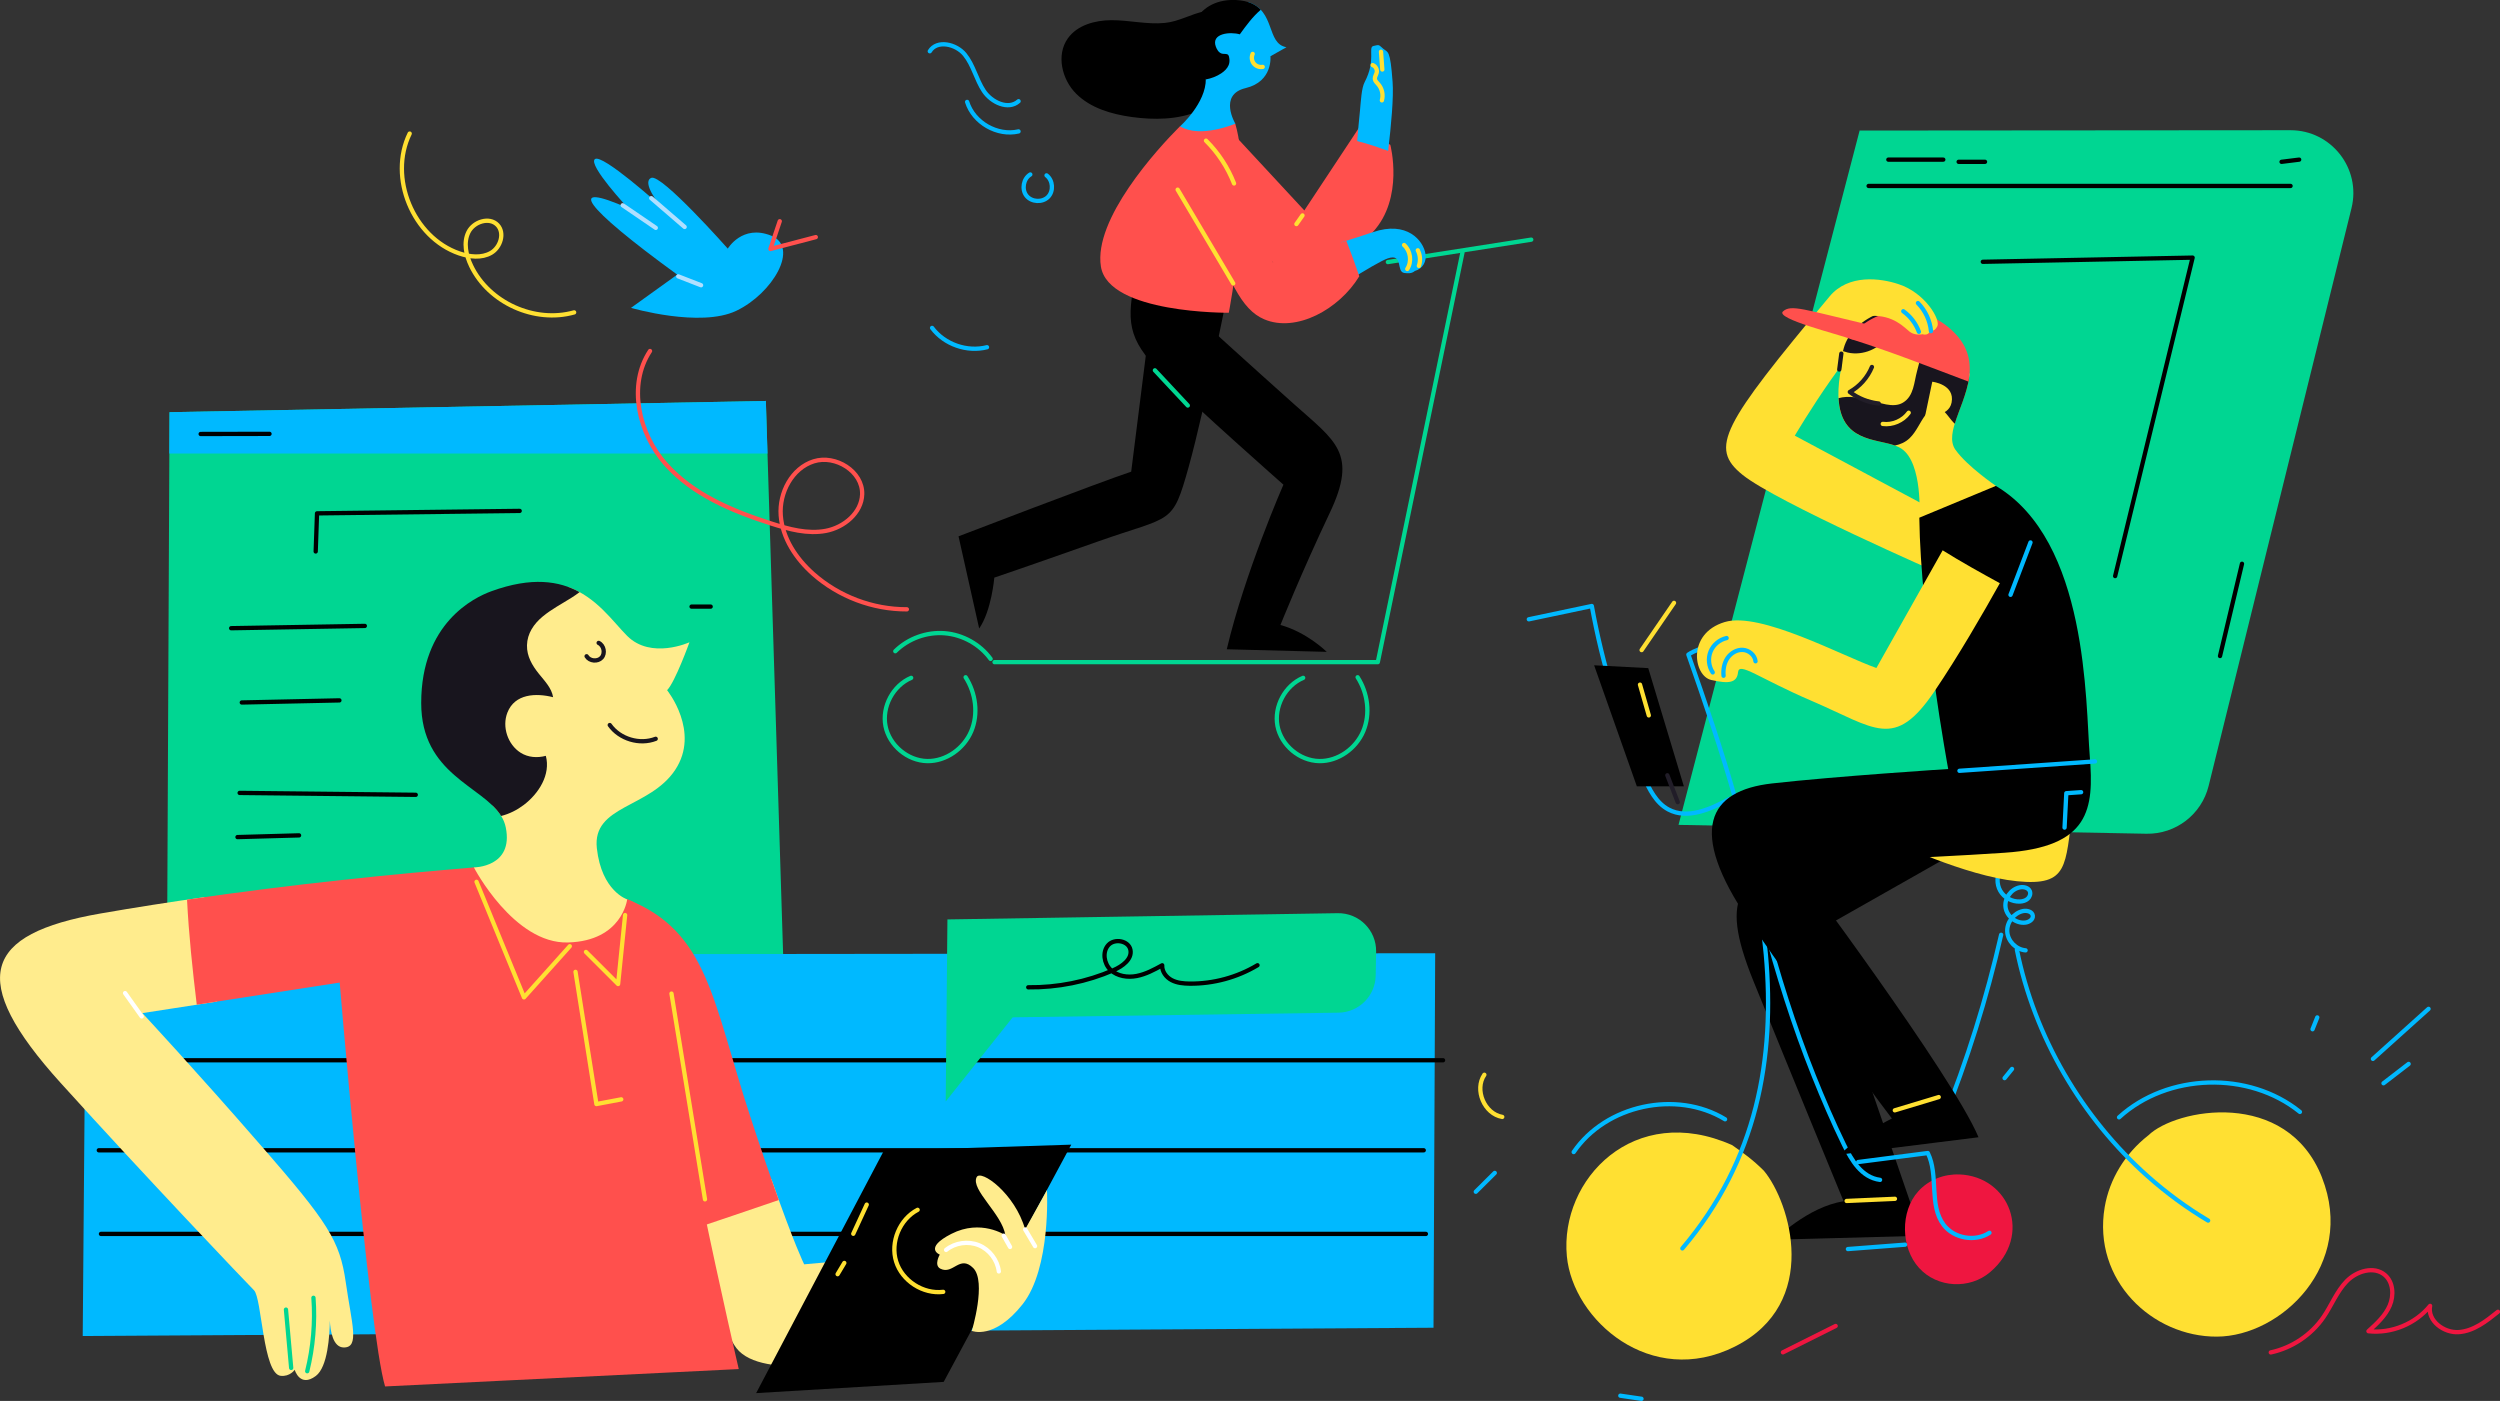 <?xml version="1.0" encoding="UTF-8" standalone="no"?>
<svg
   xmlns:dc="http://purl.org/dc/elements/1.1/"
   xmlns:cc="http://creativecommons.org/ns#"
   xmlns:rdf="http://www.w3.org/1999/02/22-rdf-syntax-ns#"
   xmlns:svg="http://www.w3.org/2000/svg"
   xmlns="http://www.w3.org/2000/svg"
   xmlns:sodipodi="http://sodipodi.sourceforge.net/DTD/sodipodi-0.dtd"
   xmlns:inkscape="http://www.inkscape.org/namespaces/inkscape"
   id="_Слой_1"
   data-name="Слой 1"
   viewBox="0 0 581.18 325.68"
   version="1.1"
   inkscape:version="0.91 r13725"
   sodipodi:docname="commons.svg">
  <rect x="0" y="0" width="581.18" height="325.68" fill="#333333" stroke="none"/>
  <sodipodi:namedview
     pagecolor="#ffffff"
     bordercolor="#666666"
     borderopacity="1"
     objecttolerance="10"
     gridtolerance="10"
     guidetolerance="10"
     inkscape:pageopacity="0"
     inkscape:pageshadow="2"
     inkscape:window-width="1920"
     inkscape:window-height="1017"
     id="namedview298"
     showgrid="false"
     inkscape:zoom="2.4501876"
     inkscape:cx="277.03356"
     inkscape:cy="174.50451"
     inkscape:window-x="-8"
     inkscape:window-y="-8"
     inkscape:window-maximized="1"
     inkscape:current-layer="_Слой_1" />
  <defs
     id="defs3">
    <style
       id="style5">
      .cls-1 {
        stroke: #ff504d;
      }

      .cls-1, .cls-2, .cls-3, .cls-4, .cls-5, .cls-6, .cls-7, .cls-8, .cls-9, .cls-10 {
        fill: none;
        stroke-linecap: round;
        stroke-linejoin: round;
      }

      .cls-2 {
        stroke: #fff;
      }

      .cls-3 {
        stroke: #ffe032;
      }

      .cls-4 {
        stroke: #ef1640;
      }

      .cls-5 {
        stroke: #211d28;
      }

      .cls-6, .cls-11 {
        stroke: #18151e;
      }

      .cls-7 {
        stroke: #000;
      }

      .cls-8 {
        stroke: #00b9ff;
      }

      .cls-9 {
        stroke: #00d692;
      }

      .cls-10 {
        stroke: #b0dfff;
      }

      .cls-12 {
        fill: #00d692;
      }

      .cls-13 {
        fill: #00b9ff;
      }

      .cls-14 {
        fill: #ef1640;
      }

      .cls-15 {
        fill: #ffec8d;
      }

      .cls-16 {
        fill: #ffe032;
      }

      .cls-17 {
        fill: #ff504d;
      }

      .cls-18 {
        fill: #211d28;
      }

      .cls-19, .cls-11 {
        fill: #18151e;
      }

      .cls-11 {
        stroke-miterlimit: 10;
      }
    </style>
  </defs>
  <g
     id="Window">
    <polygon
       class="cls-12"
       points="38.76 238.35 39.41 95.82 178.04 93.21 182.59 239 38.76 238.35"
       id="polygon8" />
    <polygon
       class="cls-13"
       points="178.42 105.43 178.04 93.21 39.41 95.82 39.36 105.43 178.42 105.43"
       id="polygon10" />
    <path
       class="cls-7"
       d="M73.39,128.2l.31-8.86c15.7-.19,31.41-.38,47.11-.57"
       id="path12" />
    <path
       class="cls-7"
       d="M53.74,146.04c10.36-.18,20.72-.35,31.07-.53"
       id="path14" />
    <path
       class="cls-7"
       d="M56.21,163.31c7.56-.16,15.13-.33,22.69-.49"
       id="path16" />
    <path
       class="cls-7"
       d="M55.71,184.33l40.94,.44"
       id="path18" />
    <path
       class="cls-7"
       d="M55.21,194.6l14.31-.4"
       id="path20" />
    <path
       class="cls-7"
       d="M160.77,141.02c1.48,0,2.96,0,4.44,0"
       id="path22" />
    <path
       class="cls-7"
       d="M46.65,100.89c5.33,0,10.67-.02,16-.03"
       id="path24" />
  </g>
  <g
     id="Frame">
    <path
       class="cls-12"
       d="M432.31,30.35l-42.1,161.41,108.77,2.06c6.82,.13,12.82-4.48,14.46-11.1l33.22-134.33c2.28-9.22-4.7-18.12-14.19-18.12l-100.16,.08Z"
       id="path27" />
    <line
       class="cls-7"
       x1="434.4"
       y1="43.23"
       x2="532.49"
       y2="43.23"
       id="line29" />
    <path
       class="cls-7"
       d="M460.95,60.86c16.26-.32,32.51-.65,48.77-.97-6,24.68-12,49.35-18.01,74.03"
       id="path31" />
    <path
       class="cls-7"
       d="M521.2,131.06c-1.7,7.15-3.4,14.3-5.11,21.45"
       id="path33" />
    <path
       class="cls-7"
       d="M438.99,37.11h12.77"
       id="path35" />
    <path
       class="cls-7"
       d="M530.4,37.62l4.09-.51"
       id="path37" />
    <path
       class="cls-7"
       d="M455.33,37.62h6.13"
       id="path39" />
  </g>
  <g
     id="Bench">
    <polygon
       class="cls-13"
       points="19.95 221.96 19.23 310.59 333.25 308.66 333.64 221.6 19.95 221.96"
       id="polygon42" />
    <line
       class="cls-7"
       x1="27.46"
       y1="246.48"
       x2="335.47"
       y2="246.48"
       id="line44" />
    <line
       class="cls-7"
       x1="22.97"
       y1="267.41"
       x2="330.98"
       y2="267.41"
       id="line46" />
    <line
       class="cls-7"
       x1="23.47"
       y1="286.85"
       x2="331.48"
       y2="286.85"
       id="line48" />
  </g>
  <g
     id="Message">
    <path
       class="cls-12"
       d="M219.85,256.06l.4-42.32,90.73-1.45c4.97-.08,9.01,3.97,8.93,8.94l-.1,5.55c-.08,4.75-3.92,8.57-8.66,8.64l-75.73,1.08-15.57,19.56Z"
       id="path51" />
    <path
       class="cls-7"
       d="M239.04,229.52c6.8,.09,13.61-1.28,19.84-3.99,2.04-.89,4.36-2.56,3.91-4.73-.43-2.11-3.66-2.7-5.12-1.12s-1.05,4.32,.52,5.8c1.57,1.47,3.95,1.82,6.06,1.41s4.04-1.45,5.93-2.49c-.09,1.44,.92,2.78,2.19,3.45s2.76,.8,4.2,.82c5.51,.05,11.03-1.45,15.76-4.28"
       id="path53" />
  </g>
  <g
     data-name="Hand 2"
     id="Hand_2">
    <path
       style="fill:#ffec8d"
       inkscape:connector-curvature="0"
       id="path57"
       d="m 186.94,293.91 c 0,0 -2.31,-4.63 -7.61,-19.78 -7.19,2.5 -14.23,5.4 -21.4,7.94 5.43,14.77 10.68,27.94 13.25,31.31 6.02,7.88 29.66,2.32 29.66,2.32 l 1.39,-23.17 -15.29,1.39 z"
       class="cls-15" />
    <path
       style="fill:#ff504d"
       inkscape:connector-curvature="0"
       id="path59"
       d="m 181.05,278.97 c -1.77,-4.9 -3.96,-11.24 -6.62,-19.36 -8.8,-26.88 -9.73,-43.1 -28.63,-50.54 l -5.2,23.2 c 0,0 10.02,30.26 18.89,54 7.19,-2.43 14.39,-4.82 21.56,-7.3 z"
       class="cls-17" />
  </g>
  <g
     id="Tablet"
     style="fill:#000000">
    <polygon
       style="fill:#000000"
       id="polygon62"
       points="219.38,321.25 175.78,323.86 205.48,267.49 205.48,267.49 249.04,266.1 "
       class="cls-18" />
    <path
       style="fill:#000000;stroke:#ffe032;stroke-linecap:round;stroke-linejoin:round"
       inkscape:connector-curvature="0"
       id="path64"
       d="m 213.32,281.25 c -4.17,2.18 -6.39,7.53 -4.99,12.02 1.4,4.49 6.27,7.63 10.94,7.05"
       class="cls-3" />
    <path
       style="fill:#000000;stroke:#ffe032;stroke-linecap:round;stroke-linejoin:round"
       inkscape:connector-curvature="0"
       id="path66"
       d="m 201.49,280.04 c -1.04,2.26 -2.09,4.52 -3.13,6.78"
       class="cls-3" />
    <path
       style="fill:#000000;stroke:#ffe032;stroke-linecap:round;stroke-linejoin:round"
       inkscape:connector-curvature="0"
       id="path68"
       d="m 196.28,293.6 c -0.52,0.87 -1.04,1.74 -1.56,2.61"
       class="cls-3" />
  </g>
  <g
     data-name="Hand 1"
     id="Hand_1">
    <path
       style="fill:#ffec8d"
       inkscape:connector-curvature="0"
       id="path71"
       d="M 60.9,266.57 C 45.61,248.96 33.1,235.52 33.1,235.52 l 17.39,-2.69 c -1.69,-7.98 -2.89,-16.12 -2.96,-24.27 -7.96,1.13 -16.06,2.39 -24.16,3.8 -27.29,4.75 -31.05,15.29 -9.27,39.39 19.66,21.75 43.1,46.34 44.95,48.2 1.85,1.85 2.06,19.45 6.2,19.89 2.17,0.23 3.26,-1.4 3.26,-1.4 0,0 1.2,4.21 4.91,1.43 2.78,-2.08 3.21,-9.36 3.26,-12.89 0.12,2.43 0.72,6.27 3.26,6.27 3.71,0 1.83,-5.43 0.44,-15.16 -1.39,-9.73 -4.17,-13.9 -19.46,-31.51 z"
       class="cls-15" />
    <path
       style="fill:#ff504d"
       inkscape:connector-curvature="0"
       id="path73"
       d="m 43.48,209.14 c 0.41,8.16 1.28,16.3 2.26,24.42 l 59.17,-9.16 5.24,-22.75 c -18.04,1.49 -41.76,3.83 -66.68,7.49 z"
       class="cls-17" />
    <path
       style="fill:none;stroke:#00d692;stroke-linecap:round;stroke-linejoin:round"
       inkscape:connector-curvature="0"
       id="path75"
       d="m 66.48,304.45 c 0.4,4.52 0.81,9.04 1.21,13.55"
       class="cls-9" />
    <path
       style="fill:none;stroke:#00d692;stroke-linecap:round;stroke-linejoin:round"
       inkscape:connector-curvature="0"
       id="path77"
       d="m 72.87,301.7 c 0.42,5.72 -0.08,11.5 -1.45,17.07"
       class="cls-9" />
    <path
       style="fill:none;stroke:#ffffff;stroke-linecap:round;stroke-linejoin:round"
       inkscape:connector-curvature="0"
       id="path79"
       d="m 29.08,230.87 c 1.29,1.81 2.58,3.62 3.86,5.42"
       class="cls-2" />
  </g>
  <g
     id="Wrist">
    <path
       style="fill:#ffec8d"
       inkscape:connector-curvature="0"
       id="path82"
       d="m 238.32,285.81 c -2.38,-8.42 -10.33,-14.06 -11.28,-12.15 -1.44,2.89 5.97,8.6 6.67,13.5 0,0 -5.65,-3.85 -12.55,-0.32 -6.51,3.34 -2.69,4.82 -2.69,4.82 0,0 -1.44,2.48 0.15,3.28 2.95,1.48 4.47,-3.31 7.62,-0.16 3.15,3.15 -0.32,14.61 -0.32,14.61 0,0 5.15,2.22 11.8,-6.18 6.65,-8.4 5.67,-26.54 5.67,-26.54 l -5.08,9.13 z"
       class="cls-15" />
    <path
       style="fill:none;stroke:#ffffff;stroke-linecap:round;stroke-linejoin:round"
       inkscape:connector-curvature="0"
       id="path84"
       d="m 219.94,290.57 c 2.09,-1.68 5.11,-2.11 7.6,-1.1 2.49,1.01 4.34,3.44 4.66,6.1"
       class="cls-2" />
    <path
       style="fill:none;stroke:#ffffff;stroke-linecap:round;stroke-linejoin:round"
       inkscape:connector-curvature="0"
       id="path86"
       d="m 233.33,287.26 c 0.49,0.87 0.99,1.74 1.48,2.62"
       class="cls-2" />
    <path
       style="fill:none;stroke:#ffffff;stroke-linecap:round;stroke-linejoin:round"
       inkscape:connector-curvature="0"
       id="path88"
       d="m 238.32,285.81 c 0.77,1.29 1.54,2.59 2.3,3.88"
       class="cls-2" />
  </g>
  <g
     id="Body">
    <path
       style="fill:#ff504d"
       inkscape:connector-curvature="0"
       id="path91"
       d="m 78.69,225.22 c 0,0 7.04,84.47 10.83,97.09 l 82.22,-4.04 c 0,0 -17.03,-73.18 -16.72,-89.9 0.31,-16.72 -9.22,-19.3 -9.22,-19.3 l -35.64,-7.42 -31.47,23.57 z"
       class="cls-17" />
    <path
       style="fill:none;stroke:#ffe032;stroke-linecap:round;stroke-linejoin:round"
       inkscape:connector-curvature="0"
       id="path93"
       d="m 156.1,230.98 c 2.6,15.94 5.19,31.89 7.79,47.83"
       class="cls-3" />
    <path
       style="fill:none;stroke:#ffe032;stroke-linecap:round;stroke-linejoin:round"
       inkscape:connector-curvature="0"
       id="path95"
       d="m 110.78,205 c 3.68,8.95 7.35,17.9 11.03,26.86 3.55,-3.96 7.1,-7.93 10.65,-11.89"
       class="cls-3" />
    <path
       style="fill:none;stroke:#ffe032;stroke-linecap:round;stroke-linejoin:round"
       inkscape:connector-curvature="0"
       id="path97"
       d="m 136.22,221.3 c 2.49,2.49 4.98,4.97 7.47,7.46 0.54,-5.34 1.09,-10.69 1.63,-16.03"
       class="cls-3" />
    <path
       style="fill:none;stroke:#ffe032;stroke-linecap:round;stroke-linejoin:round"
       inkscape:connector-curvature="0"
       id="path99"
       d="m 133.79,225.93 c 1.62,10.24 3.24,20.49 4.86,30.73 1.92,-0.36 3.85,-0.72 5.77,-1.09"
       class="cls-3" />
  </g>
  <g
     id="Head">
    <path
       style="fill:#ffec8d"
       inkscape:connector-curvature="0"
       id="path102"
       d="m 160.28,149.31 c 0,0 -8.91,4.08 -14.48,-1.48 -3.35,-3.35 -7.08,-8.98 -13.74,-11.4 -3.11,2.13 -6.37,4.09 -9.15,6.65 -1.44,1.32 -2.7,2.78 -3.65,4.49 -1.1,2 -1.5,4.23 -1.92,6.45 -0.49,2.63 -0.98,5.24 -1.61,7.85 -0.55,2.25 -0.9,4.53 -0.88,6.85 0.04,4.16 1.59,8.03 1.92,12.14 0.21,2.55 -0.41,5.11 -2.28,6.39 1.55,1.5 2.69,3.12 3.09,5.12 1.86,9.28 -7.42,9.28 -7.42,9.28 0,0 9.28,17.82 21.9,17.45 12.62,-0.37 13.74,-10.02 13.74,-10.02 0,0 -5.94,-1.86 -7.05,-11.88 -1.11,-10.02 12.25,-9.28 18.19,-18.19 5.94,-8.91 -1.86,-18.56 -1.86,-18.56 1.86,-1.86 5.2,-11.14 5.2,-11.14 z"
       class="cls-15" />
    <path
       style="fill:#18151e"
       inkscape:connector-curvature="0"
       id="path104"
       d="m 116.5,189.69 c 1.91,-0.47 3.76,-1.42 5.27,-2.57 3.46,-2.63 6.29,-7.03 5.12,-11.41 -1.97,0.52 -4.09,0.4 -5.86,-0.72 -3,-1.9 -4.37,-6.03 -3.07,-9.34 1.72,-4.39 6.63,-4.58 10.62,-3.57 -0.33,-2.12 -1.95,-3.75 -3.31,-5.45 -1.55,-1.93 -2.82,-4.07 -2.76,-6.63 0.06,-2.73 1.59,-4.97 3.64,-6.67 2.06,-1.71 4.44,-2.94 6.7,-4.37 0.64,-0.4 1.28,-0.84 1.89,-1.31 -4.73,-2.59 -11.11,-3.62 -20.49,-0.21 -4.08,1.48 -16.33,7.42 -16.33,25.99 0,16.61 14.26,19.25 18.59,26.27 z"
       class="cls-19" />
    <path
       style="fill:none;stroke:#18151e;stroke-linecap:round;stroke-linejoin:round"
       inkscape:connector-curvature="0"
       id="path106"
       d="m 136.37,152.56 c 0.7,1.16 2.57,1.33 3.48,0.33 0.91,-1 0.54,-2.85 -0.68,-3.43"
       class="cls-6" />
    <path
       style="fill:none;stroke:#18151e;stroke-linecap:round;stroke-linejoin:round"
       inkscape:connector-curvature="0"
       id="path108"
       d="m 141.75,168.55 c 2.32,3.26 6.95,4.65 10.68,3.2"
       class="cls-6" />
  </g>
  <g
     id="Bird">
    <path
       class="cls-13"
       d="M157.43,63.84c-22.16-16.12-25.85-21.82-11.41-15.44,0,0-9.4-10.07-7.72-11.41s15.11,10.74,15.11,10.74c0,0-4.36-5.37-2.01-6.38,2.35-1.01,17.79,16.45,17.79,16.45,0,0,3.36-5.71,10.07-3.02s.34,13.43-8.06,17.46c-8.39,4.03-24.51-.67-24.51-.67l10.74-7.72Z"
       id="path111" />
    <path
       class="cls-1"
       d="M181.27,51.43c-.72,2.15-1.45,4.3-2.17,6.45,3.52-.92,7.04-1.84,10.55-2.76"
       id="path113" />
    <path
       class="cls-10"
       d="M157.68,64.25c1.77,.69,3.53,1.37,5.3,2.06"
       id="path115" />
    <path
       class="cls-10"
       d="M151.4,46.07l7.76,6.69"
       id="path117" />
    <path
       class="cls-10"
       d="M144.76,47.72c2.56,1.75,5.12,3.5,7.69,5.25"
       id="path119" />
  </g>
  <path
     class="cls-18"
     d="m 286.17,64.24 c 0,0 -5.99,30.53 -9.83,44.28 -3.84,13.75 -3.74,11.22 -21.1,17.36 -17.19,6.08 -24.09,8.4 -24.09,8.4 0,0 -0.64,7.68 -3.52,11.83 l -4.8,-21.43 c 0,0 32.46,-12.47 40.14,-15.03 l 6.24,-49.58 16.95,4.16 z"
     id="path123"
     inkscape:connector-curvature="0"
     style="fill:#000000" />
  <path
     class="cls-18"
     d="m 264,64.08 c -2.08,10.41 -2.08,14.58 5.9,22.56 7.98,7.98 28.46,26.03 28.46,26.03 0,0 -9.01,20.57 -13.17,38.27 l 23.24,0.6 c 0,0 -4.51,-4.51 -10.76,-6.25 0,0 4.86,-12.15 11.45,-26.03 6.6,-13.88 1.39,-16.66 -8.33,-25.34 -9.72,-8.68 -21.17,-19.09 -21.17,-19.09 L 281.01,61.99 264,64.07 Z"
     id="path125"
     inkscape:connector-curvature="0"
     style="fill:#000000" />
  <path
     class="cls-9"
     d="m 268.48,86.09 c 2.55,2.73 5.1,5.45 7.65,8.18"
     id="path127"
     inkscape:connector-curvature="0"
     style="fill:none;stroke:#00d692;stroke-linecap:round;stroke-linejoin:round" />
  <g
     data-name="Hand 2"
     id="Hand_2-2">
    <path
       style="fill:#ff504d"
       inkscape:connector-curvature="0"
       id="path130"
       d="m 287.04,31.47 16.18,17.45 13.01,-19.68 6.98,4.44 c 0,0 3.27,12.34 -4.08,20.29 -7.35,7.95 -15.96,13.97 -23.24,7 -7.28,-6.98 -12.36,-26.33 -12.36,-26.33 l 3.49,-3.17 z"
       class="cls-17" />
    <path
       style="fill:#00b9ff"
       inkscape:connector-curvature="0"
       id="path132"
       d="m 322.7,35.08 c 0.71,-5.96 1.31,-12.49 1.04,-16.05 -0.56,-7.62 -1.07,-6.77 -2.19,-7.72 -1.12,-0.95 -0.84,-0.95 -2.24,-0.63 -1.4,0.32 0.68,3.16 -2.07,8.42 -0.72,1.37 -0.86,4.26 -1.09,6.71 -0.24,2.45 -0.47,4.71 -0.64,6.99 2.45,0.6 4.83,1.42 7.2,2.29 z"
       class="cls-13" />
    <path
       style="fill:none;stroke:#ffe032;stroke-linecap:round;stroke-linejoin:round"
       inkscape:connector-curvature="0"
       id="path134"
       d="m 321.04,12.03 c 0.1,1.38 0.21,2.75 0.31,4.13"
       class="cls-3" />
    <path
       style="fill:none;stroke:#ffe032;stroke-linecap:round;stroke-linejoin:round"
       inkscape:connector-curvature="0"
       id="path136"
       d="m 319.11,15.13 c 0.67,0.25 1.1,1.03 0.94,1.73 -0.11,0.5 -0.48,0.96 -0.44,1.47 0.05,0.51 0.48,0.88 0.82,1.27 0.87,1 1.19,2.45 0.82,3.73"
       class="cls-3" />
    <path
       style="fill:none;stroke:#ffe032;stroke-linecap:round;stroke-linejoin:round"
       inkscape:connector-curvature="0"
       id="path138"
       d="m 302.79,50.08 c -0.47,0.67 -0.94,1.34 -1.41,2.01"
       class="cls-3" />
  </g>
  <g
     id="Scooter">
    <g
       id="g141">
      <path
         style="fill:none;stroke:#00d692;stroke-linecap:round;stroke-linejoin:round"
         inkscape:connector-curvature="0"
         id="path143"
         d="m 322.64,60.92 c 11.11,-1.74 22.22,-3.47 33.33,-5.21"
         class="cls-9" />
      <polyline
         style="fill:none;stroke:#00d692;stroke-linecap:round;stroke-linejoin:round"
         id="polyline145"
         points="339.98 58.7 320.3 153.93 231.2 153.93"
         class="cls-9" />
      <path
         style="fill:none;stroke:#00d692;stroke-linecap:round;stroke-linejoin:round"
         inkscape:connector-curvature="0"
         id="path147"
         d="m 302.95,157.58 c -4.21,1.78 -6.83,6.7 -5.97,11.19 0.87,4.49 5.13,8.08 9.71,8.16 4.37,0.08 8.53,-2.91 10.23,-6.94 1.7,-4.03 1.05,-8.86 -1.31,-12.55"
         class="cls-9" />
      <path
         style="fill:none;stroke:#00d692;stroke-linecap:round;stroke-linejoin:round"
         inkscape:connector-curvature="0"
         id="path149"
         d="m 211.82,157.58 c -4.21,1.78 -6.83,6.7 -5.97,11.19 0.87,4.49 5.13,8.08 9.71,8.16 4.37,0.08 8.53,-2.91 10.23,-6.94 1.7,-4.03 1.05,-8.86 -1.31,-12.55"
         class="cls-9" />
      <path
         style="fill:none;stroke:#00d692;stroke-linecap:round;stroke-linejoin:round"
         inkscape:connector-curvature="0"
         id="path151"
         d="m 208.13,151.39 c 2.99,-2.95 7.3,-4.52 11.49,-4.18 4.19,0.34 8.19,2.57 10.67,5.97"
         class="cls-9" />
    </g>
  </g>
  <path
     style="fill:#ff504d"
     inkscape:connector-curvature="0"
     d="m 274.31,29.36 c -5.39,5.38 -20.13,21.62 -18.38,32.61 1.75,10.99 29.73,10.74 29.73,10.74 0,0 5.75,-29.48 1.5,-43.97 l -12.85,0.62 z"
     class="cls-17"
     data-name="Body"
     id="Body-2" />
  <g
     data-name="Hand 1"
     id="Hand_1-2">
    <path
       style="fill:#00b9ff"
       inkscape:connector-curvature="0"
       id="path155"
       d="m 331.38,58.98 c -0.5,-3 -4.25,-7.75 -12.24,-5 -2.1,0.72 -4.71,1.55 -7.41,2.38 1.25,2.68 0.94,6.01 1.92,8.81 3.49,-2.24 7.58,-4.64 8.96,-5.1 3.75,-1.25 1.86,3.14 3.86,3.39 0.81,0.1 1.7,0.18 2.44,-0.46 1.89,-0.56 2.77,-2.23 2.47,-4.01 z"
       class="cls-13" />
    <path
       style="fill:#ff504d"
       inkscape:connector-curvature="0"
       id="path157"
       d="m 312.97,55.97 c -7.86,2.43 -17.06,5 -17.06,5 L 288.2,44.63 c -2.88,1.64 -5.76,3.28 -8.59,5 6.08,15.66 8.89,22.3 14.29,24.6 7.39,3.15 17.39,-2.27 22.1,-10.01 -0.94,-2.78 -1.94,-5.53 -3.02,-8.25 z"
       class="cls-17" />
    <path
       style="fill:none;stroke:#ffe032;stroke-linecap:round;stroke-linejoin:round"
       inkscape:connector-curvature="0"
       id="path159"
       d="m 326.41,56.96 c 1.51,1.36 1.85,3.86 0.74,5.57"
       class="cls-3" />
    <path
       style="fill:none;stroke:#ffe032;stroke-linecap:round;stroke-linejoin:round"
       inkscape:connector-curvature="0"
       id="path161"
       d="m 329.6,58.19 c 0.57,1.11 0.66,2.45 0.25,3.62"
       class="cls-3" />
    <path
       style="fill:none;stroke:#ffe032;stroke-linecap:round;stroke-linejoin:round"
       inkscape:connector-curvature="0"
       id="path163"
       d="m 273.77,44.09 c 4.31,7.27 8.61,14.53 12.92,21.8"
       class="cls-3" />
    <path
       style="fill:none;stroke:#ffe032;stroke-linecap:round;stroke-linejoin:round"
       inkscape:connector-curvature="0"
       id="path165"
       d="m 280.36,32.7 c 2.83,2.81 5.07,6.23 6.52,9.95"
       class="cls-3" />
  </g>
  <path
     class="cls-18"
     d="m 258.35,4.69 c -3.79,0.02 -7.91,1.14 -10.11,4.23 -2.74,3.85 -1.4,9.55 1.95,12.88 3.35,3.33 8.16,4.73 12.84,5.39 5.25,0.73 10.75,0.66 15.65,-1.37 4.9,-2.03 9.08,-6.28 9.99,-11.51 0.91,-5.22 -2.45,-12.94 -8.67,-11.68 -3.17,0.64 -5.93,2.38 -9.21,2.7 -4.16,0.41 -8.29,-0.66 -12.44,-0.64 z"
     id="path168"
     inkscape:connector-curvature="0"
     style="fill:#000000" />
  <path
     class="cls-13"
     d="m 299.04,10.97 c -4.7,-0.83 -2.47,-8.46 -8.88,-10.48 -0.45,1.54 -1.16,2.99 -2.68,3.76 -0.59,0.3 -1.22,0.53 -1.8,0.86 -0.9,0.5 -1.63,1.18 -2.33,1.93 -1.31,1.43 -1.63,3.26 -1.64,5.14 -0.01,1.61 0.16,3.31 -0.49,4.82 -0.22,0.52 -0.53,0.95 -0.9,1.32 0.08,5.65 -5.99,11.05 -5.99,11.05 4.7,2.89 12.85,-0.62 12.85,-0.62 0,0 -4.02,-6.74 2.39,-8.27 6.41,-1.53 5.77,-7.4 5.77,-7.4 l 3.72,-2.1 z"
     id="path170"
     inkscape:connector-curvature="0"
     style="fill:#00b9ff" />
  <path
     class="cls-18"
     d="m 280.3,18.47 c 1.3,-0.23 2.57,-0.73 3.62,-1.43 0.7,-0.47 1.37,-1.09 1.7,-1.89 0.19,-0.46 0.24,-0.94 0.18,-1.44 -0.04,-0.3 -0.08,-0.77 -0.33,-0.99 -0.34,-0.28 -1,-0.13 -1.41,-0.25 -0.75,-0.23 -1.15,-0.92 -1.41,-1.62 -1.17,-3.14 3.4,-3.51 5.57,-2.87 1.46,-2.01 2.97,-4.09 4.87,-5.71 -1.15,-1.21 -2.86,-2.1 -5.66,-2.26 -8.76,-0.49 -13.21,7.39 -8.47,14.19 0.96,1.38 1.34,2.83 1.33,4.26 z"
     id="path172"
     inkscape:connector-curvature="0"
     style="fill:#000000" />
  <path
     class="cls-3"
     d="m 291.21,12.53 c -0.33,0.71 -0.23,1.6 0.25,2.22 0.48,0.62 1.31,0.94 2.08,0.8"
     id="path174"
     inkscape:connector-curvature="0"
     style="fill:none;stroke:#ffe032;stroke-linecap:round;stroke-linejoin:round" />
  <g
     id="Lines">
    <g
       id="g177">
      <path
         class="cls-1"
         d="M210.82,141.65c-7.94,.03-15.85-2.97-21.79-8.24-3.97-3.53-7.14-8.28-7.53-13.58s2.62-11,7.68-12.59,11.41,2.36,11.25,7.66c-.13,4.32-4.2,7.71-8.44,8.51-4.25,.8-8.6-.39-12.71-1.71-9.05-2.9-18.23-6.72-24.53-13.83-6.3-7.11-8.87-18.33-3.64-26.27"
         id="path179" />
      <path
         class="cls-4"
         d="M527.89,314.4c4.94-1.06,9.43-4.07,12.28-8.24,1.86-2.73,3.06-5.93,5.36-8.3,2.3-2.37,6.34-3.61,8.87-1.48,1.98,1.67,2.16,4.79,1.13,7.16-1.03,2.38-3.01,4.19-4.93,5.93,5.35,.59,10.94-1.71,14.33-5.89-.69,3.41,3.17,6.34,6.65,6.1s6.41-2.54,9.12-4.73"
         id="path181" />
      <path
         class="cls-4"
         d="M414.48,314.38c4.09-2.04,8.17-4.09,12.26-6.13"
         id="path183" />
    </g>
  </g>
  <g
     id="Leg"
     style="fill:#000000">
    <path
       style="fill:#000000"
       inkscape:connector-curvature="0"
       id="path187"
       d="m 461.53,194.3 -39.1,22.17 24.32,70.81 -34.17,0.92 c 0,0 7.7,-7.7 16.01,-8.93 0,0 -12.31,-29.86 -20.93,-51.11 -8.62,-21.24 -2.46,-23.71 12.31,-31.4 14.78,-7.7 38.18,-20.63 38.18,-20.63 l 3.39,18.16 z"
       class="cls-18" />
    <path
       style="fill:#000000;stroke:#ffe032;stroke-linecap:round;stroke-linejoin:round"
       inkscape:connector-curvature="0"
       id="path189"
       d="m 429.29,279.19 c 3.74,-0.17 7.49,-0.33 11.23,-0.5"
       class="cls-3" />
  </g>
  <path
     class="cls-16"
     d="m 410.06,272.17 c -2.55,-2.55 -4.74,-4.11 -7.38,-5.96 -22.8,-10.15 -40.11,7.93 -38.43,25.83 1.41,14.91 19.58,30.76 39.02,21.02 20.07,-10.05 12.91,-33.58 6.78,-40.9 z"
     id="path192"
     inkscape:connector-curvature="0"
     style="fill:#ffe032" />
  <path
     class="cls-16"
     d="m 539.81,273.75 c -8.21,-20.89 -34.04,-16.02 -40.38,-9.81 -0.02,0.01 -0.04,0.03 -0.06,0.04 -5.27,4.14 -8.97,10.05 -10.09,16.65 -2.87,17.02 11.08,30.16 26.08,30.1 14.97,-0.06 32.39,-16.74 24.44,-36.98 z"
     id="path194"
     inkscape:connector-curvature="0"
     style="fill:#ffe032" />
  <path
     class="cls-8"
     d="m 465.18,201.88 c -1.01,1.53 -1.08,3.63 -0.17,5.21 0.91,1.59 2.75,2.59 4.58,2.49 0.64,-0.03 1.31,-0.21 1.79,-0.64 0.48,-0.43 0.74,-1.15 0.5,-1.75 -0.34,-0.83 -1.42,-1.07 -2.3,-0.91 -2.09,0.39 -3.66,2.6 -3.34,4.7 0.32,2.1 2.47,3.75 4.58,3.5 0.87,-0.1 1.86,-0.72 1.75,-1.6 -0.11,-0.95 -1.36,-1.28 -2.3,-1.08 -2.15,0.46 -3.79,2.64 -3.64,4.83 0.15,2.19 2.07,4.13 4.26,4.3"
     id="path196"
     inkscape:connector-curvature="0"
     style="fill:none;stroke:#00b9ff;stroke-linecap:round;stroke-linejoin:round" />
  <path
     class="cls-8"
     d="m 468.87,220.79 c 4.1,20.26 15.04,39.01 30.48,52.72 4.33,3.84 9.01,7.28 13.98,10.24"
     id="path198"
     inkscape:connector-curvature="0"
     style="fill:none;stroke:#00b9ff;stroke-linecap:round;stroke-linejoin:round" />
  <path
     class="cls-8"
     d="m 451.66,260.6 c 5.65,-14.04 10.19,-28.53 13.55,-43.29"
     id="path200"
     inkscape:connector-curvature="0"
     style="fill:none;stroke:#00b9ff;stroke-linecap:round;stroke-linejoin:round" />
  <path
     class="cls-16"
     d="m 481.85,188.5 c -1.82,12.71 -0.85,17.57 -12.95,16.36 -12.1,-1.21 -29.08,-9.37 -29.08,-9.37 l 42.04,-6.99 z"
     id="path202"
     inkscape:connector-curvature="0"
     style="fill:#ffe032" />
  <path
     class="cls-8"
     d="m 391.1,290.22 c 34.9,-41.09 16.4,-95.05 1.4,-138.05 3,-2 7,-2 9.97,-4.36"
     id="path204"
     inkscape:connector-curvature="0"
     style="fill:none;stroke:#00b9ff;stroke-linecap:round;stroke-linejoin:round" />
  <path
     class="cls-8"
     d="m 355.41,143.97 c 4.88,-1.03 9.76,-2.06 14.64,-3.09 2.47,13.61 6.53,26.94 12.06,39.62 1.31,2.99 2.88,6.15 5.76,7.69 4.42,2.36 9.78,-0.05 14.19,-2.44"
     id="path206"
     inkscape:connector-curvature="0"
     style="fill:none;stroke:#00b9ff;stroke-linecap:round;stroke-linejoin:round" />
  <path
     class="cls-14"
     d="m 455.5,273.03 c -3.5,-0.14 -7.09,1.19 -9.55,3.91 -4.24,4.68 -4.08,13.14 0.17,17.81 4.24,4.68 11.75,5.04 16.51,1 10.02,-8.49 4.56,-22.27 -7.12,-22.73 z"
     id="path208"
     inkscape:connector-curvature="0"
     style="fill:#ef1640" />
  <path
     class="cls-8"
     d="m 431.98,270.14 c 5.39,-0.7 10.79,-1.39 16.18,-2.09 2.56,5.18 0.21,12.09 3.69,16.7 2.39,3.16 7.33,4.02 10.64,1.84"
     id="path210"
     inkscape:connector-curvature="0"
     style="fill:none;stroke:#00b9ff;stroke-linecap:round;stroke-linejoin:round" />
  <polygon
     class="cls-18"
     points="370.59,154.66 370.59,154.66 380.52,182.8 391.45,182.8 383.17,155.32 "
     id="polygon212"
     style="fill:#000000" />
  <path
     class="cls-5"
     d="m 387.61,180.23 2.41,6.25"
     id="path214"
     inkscape:connector-curvature="0"
     style="fill:none;stroke:#211d28;stroke-linecap:round;stroke-linejoin:round" />
  <path
     class="cls-3"
     d="m 381.63,151.13 c 2.51,-3.66 5.02,-7.32 7.53,-10.98"
     id="path216"
     inkscape:connector-curvature="0"
     style="fill:none;stroke:#ffe032;stroke-linecap:round;stroke-linejoin:round" />
  <path
     class="cls-3"
     d="m 381.25,159.16 c 0.68,2.38 1.37,4.76 2.05,7.15"
     id="path218"
     inkscape:connector-curvature="0"
     style="fill:none;stroke:#ffe032;stroke-linecap:round;stroke-linejoin:round" />
  <path
     class="cls-8"
     d="m 492.62,259.75 c 11.28,-10.29 30.17,-10.86 42.05,-1.26"
     id="path220"
     inkscape:connector-curvature="0"
     style="fill:none;stroke:#00b9ff;stroke-linecap:round;stroke-linejoin:round" />
  <path
     class="cls-8"
     d="m 365.84,267.82 c 7.45,-10.94 23.88,-14.5 35.19,-7.62"
     id="path222"
     inkscape:connector-curvature="0"
     style="fill:none;stroke:#00b9ff;stroke-linecap:round;stroke-linejoin:round" />
  <path
     class="cls-8"
     d="m 429.59,290.37 c 4.43,-0.34 8.85,-0.68 13.28,-1.02"
     id="path224"
     inkscape:connector-curvature="0"
     style="fill:none;stroke:#00b9ff;stroke-linecap:round;stroke-linejoin:round" />
  <path
     class="cls-8"
     d="m 410.01,214.23 c 3.23,12.17 6.97,24.22 11.66,35.91 2.16,5.39 4.46,10.75 7.01,15.98 1.74,3.56 4.05,7.6 8.38,8.17"
     id="path226"
     inkscape:connector-curvature="0"
     style="fill:none;stroke:#00b9ff;stroke-linecap:round;stroke-linejoin:round" />
  <path
     style="fill:#ffe032"
     inkscape:connector-curvature="0"
     d="m 438.99,74.22 c 0.46,-0.12 0.89,-0.21 1.3,-0.29 0.34,-3.54 0.68,-4.34 1.08,-7.87 -4.17,-1.39 -11.64,-2.43 -16.04,2.85 -25.05,30.05 -28.07,35.15 -20.23,41.48 7.84,6.32 46.03,23.01 46.03,23.01 l 2.53,-12.65 -36.42,-19.47 c 0,0 14.92,-25.29 21.75,-27.06 z"
     class="cls-16"
     data-name="Hand 2"
     id="Hand_2-3" />
  <g
     data-name="Head"
     id="Head-3">
    <path
       style="fill:#ffe032"
       inkscape:connector-curvature="0"
       id="path230"
       d="m 454.59,104.57 c -2.79,-3.97 2.72,-10.7 3.27,-17.73 -9.01,-2.62 -18.34,-5.15 -26.49,-9.81 -1.1,1.21 -1.91,2.59 -2.3,4.04 -6.62,24.28 7.92,19.87 12.96,23.23 5.04,3.36 4.17,16.05 4.17,16.05 0,0 2.69,-1.01 8.06,-1.68 5.37,-0.67 9.74,-5.71 9.74,-5.71 0,0 -6.72,-4.57 -9.4,-8.39 z"
       class="cls-16" />
    <path
       style="fill:#18151e;stroke:#18151e;stroke-miterlimit:10"
       inkscape:connector-curvature="0"
       id="path232"
       d="m 438.13,78.23 c 0.02,-0.34 0.06,-0.68 0.05,-1.01 0,-0.29 -0.02,-0.58 -0.05,-0.86 -0.01,-0.11 -0.02,-0.22 -0.03,-0.33 0,-0.04 0,-0.05 0,-0.07 0,-0.07 -0.02,-0.13 -0.03,-0.2 -0.09,-0.53 -0.21,-1.06 -0.36,-1.58 -0.07,-0.23 -0.15,-0.47 -0.24,-0.69 -0.02,-0.06 -0.05,-0.13 -0.07,-0.19 0,-0.01 0,-0.01 -0.01,-0.03 -0.01,-0.03 -0.03,-0.06 -0.04,-0.09 -4.1,1.44 -7.31,4.45 -8.25,7.89 -0.02,0.08 -0.04,0.15 -0.06,0.23 3.22,1.06 7.16,-0.3 9.11,-3.07 z"
       class="cls-11" />
    <path
       style="fill:#18151e"
       inkscape:connector-curvature="0"
       id="path234"
       d="m 453.81,85.9 c -2.36,-1.25 -4.65,-2.77 -7.05,-4.02 -0.36,1.48 -0.71,2.97 -1.11,4.44 -0.7,2.56 -0.71,5.74 -3.26,7.28 -2.3,1.39 -5.5,-0.06 -7.86,-0.62 -2.26,-0.53 -4.83,-1.06 -7.11,-0.42 0.49,10.07 8.52,9.39 13.11,11.01 1.26,-0.26 2.44,-0.77 3.42,-1.72 1.6,-1.55 2.36,-3.66 3.69,-5.41 0.87,-1.14 2.2,-2.06 3.64,-1.29 1.1,0.58 2.03,2.35 3.15,3.36 0.97,-3.18 2.8,-6.9 3.34,-10.73 -1.37,-0.55 -2.69,-1.22 -3.94,-1.88 z"
       class="cls-19" />
    <path
       style="fill:#ff504d"
       inkscape:connector-curvature="0"
       id="path236"
       d="m 457.61,88.7 c 0.81,-4.22 0.23,-8.62 -4.7,-12.66 -8.38,-6.88 -19.15,-3.36 -22.82,2.72 9.31,2.92 18.39,6.51 27.52,9.95 z"
       class="cls-17" />
    <path
       style="fill:#ff504d"
       inkscape:connector-curvature="0"
       id="path238"
       d="m 435.03,75.64 c -15.76,-3.71 -18.69,-4.94 -20.54,-3.24 -1.85,1.7 12.83,5.3 15.6,6.36 2.77,1.06 4.94,-3.11 4.94,-3.11 z"
       class="cls-17" />
    <path
       style="fill:none;stroke:#211d28;stroke-linecap:round;stroke-linejoin:round"
       inkscape:connector-curvature="0"
       id="path240"
       d="m 435.17,85.31 c -1,2.44 -2.84,4.52 -5.14,5.81 1.93,1.49 4.29,2.43 6.72,2.69"
       class="cls-5" />
    <path
       style="fill:#ffe032"
       inkscape:connector-curvature="0"
       id="path242"
       d="m 449.2,88.74 -1.66,7.93 c 0,0 5.46,0.48 6.15,-3.08 0.83,-4.26 -4.49,-4.85 -4.49,-4.85 z"
       class="cls-16" />
    <path
       style="fill:none;stroke:#ffe032;stroke-linecap:round;stroke-linejoin:round"
       inkscape:connector-curvature="0"
       id="path244"
       d="m 437.69,98.55 c 2.28,0.3 4.68,-0.74 6.03,-2.6"
       class="cls-3" />
    <path
       style="fill:none;stroke:#18151e;stroke-linecap:round;stroke-linejoin:round"
       inkscape:connector-curvature="0"
       id="path246"
       d="m 428.06,82.21 c -0.16,1.23 -0.32,2.46 -0.48,3.69"
       class="cls-6" />
  </g>
  <g
     data-name="Wrist"
     id="Wrist-2">
    <path
       style="fill:#ffe032"
       inkscape:connector-curvature="0"
       id="path249"
       d="m 441.37,66.06 c 6.18,2.01 9.78,8.24 9.01,9.78 -0.77,1.54 -1.6,0.88 -1.6,0.88 0,0 -0.29,1.44 -1.84,0.98 0,0 -1.72,0.38 -2.95,-0.55 -1.23,-0.93 -3.79,-4.02 -9.2,-3.71 -5.41,0.31 6.57,-7.38 6.57,-7.38 z"
       class="cls-16" />
    <path
       style="fill:none;stroke:#00b9ff;stroke-linecap:round;stroke-linejoin:round"
       inkscape:connector-curvature="0"
       id="path251"
       d="m 442.46,72.35 c 1.65,1.19 2.93,2.88 3.63,4.78"
       class="cls-8" />
    <path
       style="fill:none;stroke:#00b9ff;stroke-linecap:round;stroke-linejoin:round"
       inkscape:connector-curvature="0"
       id="path253"
       d="m 445.87,70.46 c 1.72,1.74 2.81,4.09 3.03,6.52"
       class="cls-8" />
  </g>
  <path
     class="cls-18"
     d="m 463.99,112.97 c 21.49,12.76 20.82,50.36 21.82,62.78 1.01,12.42 0,21.15 -19.81,22.49 -19.81,1.34 -49.02,2.35 -49.02,2.35 0,0 36.93,49.35 42.97,63.79 l -32.23,4.03 c 0,0 4.7,-4.7 12.09,-8.39 0,0 -18.8,-24.84 -33.24,-46 -14.44,-21.15 -9.4,-30.22 5.37,-31.89 14.77,-1.67 40.96,-3.36 40.96,-3.36 0,0 -6.43,-34.98 -6.71,-58.42 l 17.79,-7.39 z"
     id="path256"
     inkscape:connector-curvature="0"
     style="fill:#000000" />
  <path
     class="cls-8"
     d="m 455.52,179.19 c 10.5,-0.73 21,-1.45 31.5,-2.18"
     id="path258"
     inkscape:connector-curvature="0"
     style="fill:none;stroke:#00b9ff;stroke-linecap:round;stroke-linejoin:round" />
  <path
     class="cls-8"
     d="m 479.95,192.39 c 0.14,-2.66 0.27,-5.33 0.41,-7.99 1.15,-0.08 2.29,-0.16 3.44,-0.24"
     id="path260"
     inkscape:connector-curvature="0"
     style="fill:none;stroke:#00b9ff;stroke-linecap:round;stroke-linejoin:round" />
  <path
     class="cls-3"
     d="m 440.49,258.12 c 3.4,-1.03 6.8,-2.06 10.21,-3.08"
     id="path262"
     inkscape:connector-curvature="0"
     style="fill:none;stroke:#ffe032;stroke-linecap:round;stroke-linejoin:round" />
  <g
     data-name="Hand 1"
     id="Hand_1-3">
    <path
       style="fill:#ffe032"
       inkscape:connector-curvature="0"
       id="path265"
       d="m 451.61,127.94 -15.4,27.35 c -7.94,-2.78 -27,-13.18 -35.27,-10.68 -8.86,2.68 -7.22,12.51 -3.15,13.46 4.18,0.97 6.02,0.65 6.26,-1.81 0.25,-2.46 4.76,1.37 17.12,6.68 14.9,6.4 19.21,11.52 28.54,-2.23 5.51,-8.12 11.35,-18.22 15.2,-25.13 -4.49,-2.46 -8.97,-4.94 -13.3,-7.65 z"
       class="cls-16" />
    <path
       style="fill:none;stroke:#00b9ff;stroke-linecap:round;stroke-linejoin:round"
       inkscape:connector-curvature="0"
       id="path267"
       d="m 400.68,157.09 c -0.13,-1.42 0.12,-2.91 0.91,-4.1 0.8,-1.18 2.19,-2.01 3.61,-1.91 1.42,0.1 2.77,1.23 2.91,2.65"
       class="cls-8" />
    <path
       style="fill:none;stroke:#00b9ff;stroke-linecap:round;stroke-linejoin:round"
       inkscape:connector-curvature="0"
       id="path269"
       d="m 398.16,156.32 c -0.94,-1.41 -1.14,-3.28 -0.5,-4.85 0.63,-1.57 2.08,-2.78 3.73,-3.14"
       class="cls-8" />
    <path
       style="fill:none;stroke:#00b9ff;stroke-linecap:round;stroke-linejoin:round"
       inkscape:connector-curvature="0"
       id="path271"
       d="m 467.39,138.28 c 1.55,-4.06 3.1,-8.12 4.64,-12.18"
       class="cls-8" />
  </g>
  <g
     id="Noise">
    <path
       class="cls-3"
       d="M95.24,31.05c-4.99,10.2,.77,24.14,11.5,27.85,2.41,.83,5.2,1.16,7.41-.11s3.26-4.62,1.51-6.48c-1.87-1.98-5.55-.79-6.76,1.65s-.55,5.41,.63,7.86c4.12,8.57,14.78,13.38,23.94,10.8"
       id="path274" />
    <path
       class="cls-8"
       d="M216.68,76.23c2.87,3.83,8.13,5.68,12.77,4.49"
       id="path276" />
    <path
       class="cls-8"
       d="M538.7,236.52l-1.1,2.75"
       id="path278" />
    <path
       class="cls-3"
       d="M345.07,249.85c-2.37,3.48,0,9.09,4.16,9.8"
       id="path280" />
    <path
       class="cls-8"
       d="M347.49,272.67c-1.47,1.46-2.94,2.92-4.41,4.38"
       id="path282" />
    <path
       class="cls-8"
       d="M376.68,324.46l4.92,.72"
       id="path284" />
    <path
       class="cls-8"
       d="M467.74,248.5c-.58,.71-1.15,1.42-1.73,2.13"
       id="path286" />
    <path
       class="cls-8"
       d="M564.57,234.53c-4.31,3.88-8.62,7.76-12.93,11.63"
       id="path288" />
    <path
       class="cls-8"
       d="M559.94,247.33c-1.95,1.5-3.89,3-5.84,4.5"
       id="path290" />
    <path
       class="cls-8"
       d="M216.15,11.92c1.66-2.73,6.12-1.71,8.13,.76s2.67,5.8,4.43,8.46,5.7,4.52,8.08,2.39"
       id="path292" />
    <path
       class="cls-8"
       d="M224.83,23.69c1.5,4.83,7.03,8,11.95,6.86"
       id="path294" />
    <path
       class="cls-8"
       d="M239.52,40.56c-1.62,.98-2.07,3.46-.89,4.95s3.69,1.62,5.02,.27,1.15-3.86-.36-5.01"
       id="path296" />
  </g>
</svg>
